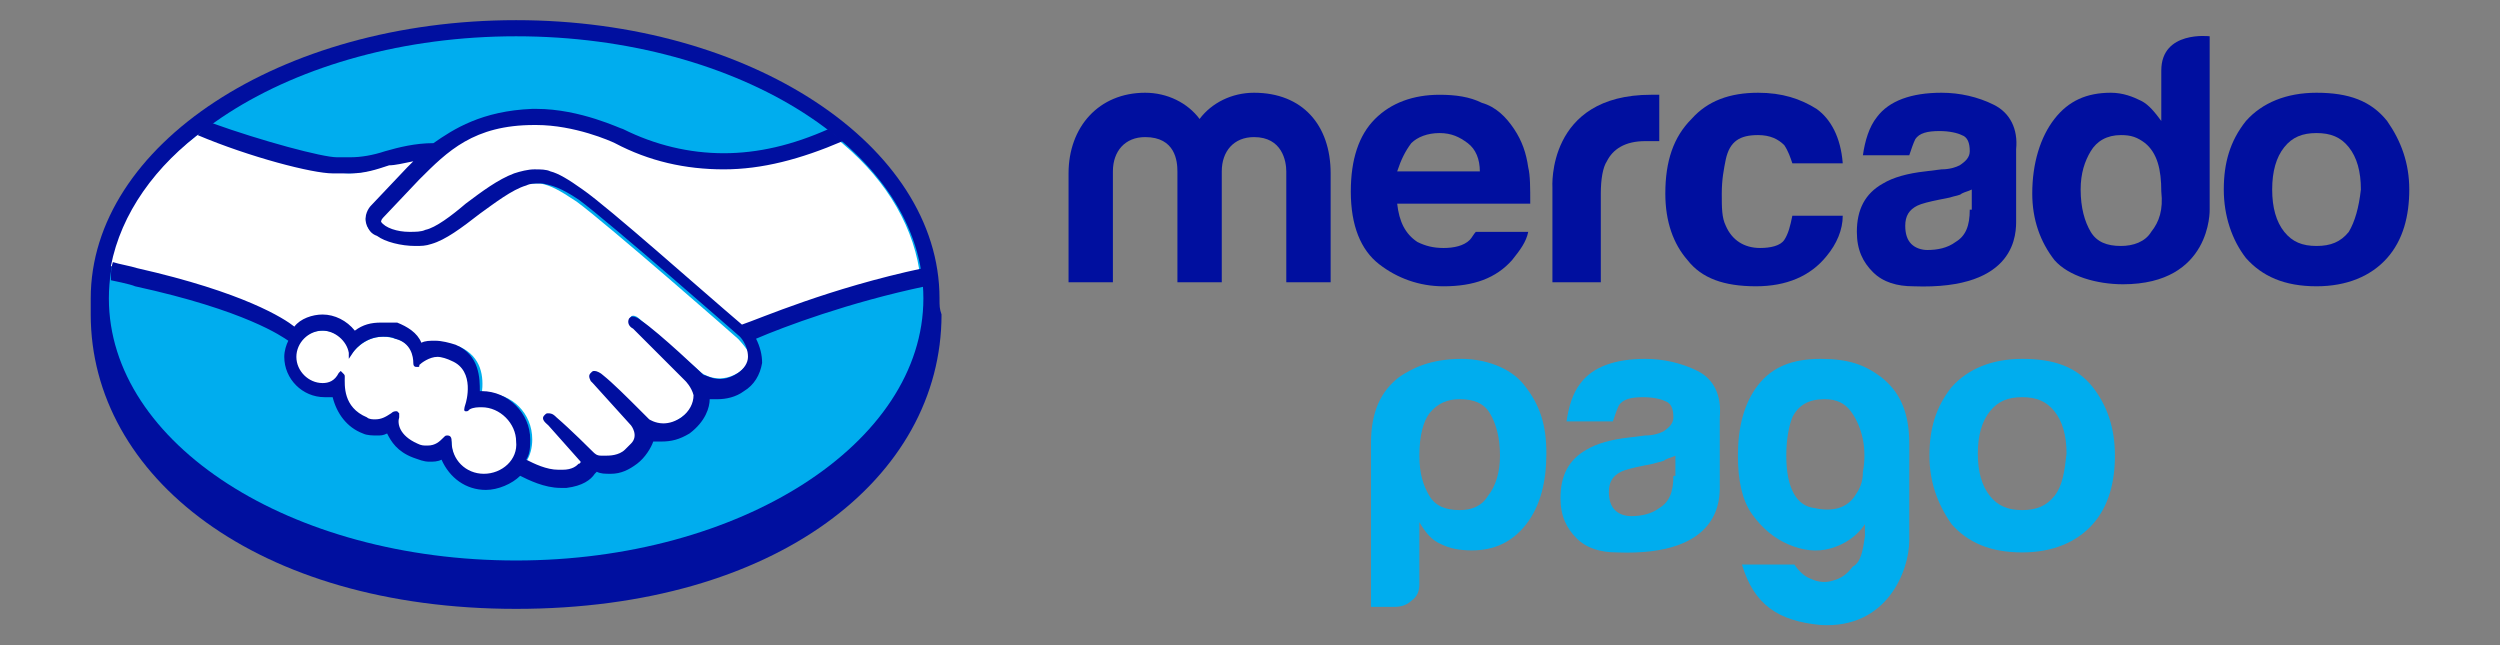 <?xml version="1.0" encoding="utf-8"?>
<!-- Generator: Adobe Illustrator 26.0.0, SVG Export Plug-In . SVG Version: 6.00 Build 0)  -->
<svg version="1.1" id="Layer_1" xmlns="http://www.w3.org/2000/svg" xmlns:xlink="http://www.w3.org/1999/xlink" x="0px" y="0px"
	 viewBox="0 0 124 32" style="enable-background:new 0 0 124 32;" xml:space="preserve">
<rect x="0" y="0" width="124" height="32" fill="#808080" stroke="none"/>
<style type="text/css">
	.st0{fill:#000F9F;}
	.st1{fill:#00ADEE;}
	.st2{fill:#FFFFFF;}
</style>
<g>
	<g>
		<path class="st0" d="M46.6,14.8C46.6,7.2,37.2,1,25.6,1C13.9,1,4.5,7.2,4.5,14.8c0,0.2,0,0.7,0,0.8c0,8,8.2,14.6,21.1,14.6
			c12.9,0,21.1-6.5,21.1-14.6C46.6,15.3,46.6,15.2,46.6,14.8z"/>
		<path class="st1" d="M45.8,14.8c0,7.2-9.1,13-20.2,13c-11.2,0-20.2-5.8-20.2-13c0-7.2,9.1-13,20.2-13C36.7,1.8,45.8,7.6,45.8,14.8
			z"/>
		<g>
			<path class="st2" d="M18.8,10.7c0,0-0.2,0.2-0.1,0.4c0.3,0.4,1.3,0.6,2.3,0.4c0.6-0.1,1.4-0.7,2.1-1.3c0.8-0.6,1.6-1.3,2.4-1.5
				c0.8-0.3,1.4-0.2,1.7,0c0.4,0.1,0.9,0.4,1.6,0.9c1.4,1,7,5.9,7.9,6.7c0.8-0.4,4.2-1.8,8.9-2.9c-0.4-2.5-1.9-4.8-4.2-6.6
				c-3.2,1.3-7.1,2.1-11,0.2c0,0-2.1-1-4.1-0.9c-3,0.1-4.4,1.4-5.8,2.8L18.8,10.7z"/>
			<path class="st2" d="M36.6,16.8c-0.1-0.1-6.5-5.7-8-6.8c-0.9-0.6-1.3-0.8-1.8-0.9c-0.3,0-0.6,0-0.9,0.1c-0.7,0.2-1.6,0.8-2.4,1.4
				c-0.8,0.7-1.6,1.3-2.3,1.4c-0.9,0.2-2,0-2.6-0.4c-0.2-0.1-0.4-0.3-0.4-0.5c-0.2-0.4,0.2-0.8,0.2-0.8l1.8-1.9
				c0.2-0.2,0.4-0.4,0.6-0.6c-0.6,0.1-1.1,0.2-1.6,0.4c-0.6,0.2-1.3,0.4-1.9,0.4c-0.3,0-1.7-0.2-1.9-0.3c-1.6-0.4-3-0.9-5.2-1.9
				C7.7,8.2,6,10.6,5.5,13.2c0.4,0.1,1,0.3,1.2,0.3c5.8,1.3,7.5,2.6,7.9,2.9c0.4-0.4,0.9-0.6,1.4-0.6c0.6,0,1.2,0.3,1.6,0.8
				c0.3-0.3,0.8-0.5,1.4-0.5c0.3,0,0.5,0,0.8,0.1c0.6,0.2,1,0.7,1.2,1c0.2-0.1,0.5-0.2,0.8-0.2c0.3,0,0.6,0.1,1,0.2
				c1.1,0.5,1.2,1.5,1.1,2.3c0.1,0,0.2,0,0.2,0c1.3,0,2.3,1,2.3,2.3c0,0.4-0.1,0.8-0.3,1.1c0.3,0.2,1.2,0.6,2,0.5
				c0.6-0.1,0.8-0.3,0.9-0.4C29,23,29,22.9,29,22.9l-1.6-1.8c0,0-0.3-0.3-0.2-0.4c0.1-0.1,0.3,0,0.4,0.1c0.8,0.7,1.8,1.7,1.8,1.7
				c0,0,0.1,0.1,0.5,0.2c0.3,0.1,0.9,0,1.3-0.3c0.1-0.1,0.2-0.2,0.3-0.3c0,0,0,0,0,0c0.4-0.5,0-1.1,0-1.1L29.5,19
				c0,0-0.3-0.3-0.2-0.4c0.1-0.1,0.3,0,0.4,0.1c0.6,0.5,1.4,1.4,2.3,2.1c0.2,0.1,0.9,0.6,1.8-0.1c0.6-0.4,0.7-0.8,0.7-1.2
				c0-0.5-0.4-0.8-0.4-0.8l-2.6-2.6c0,0-0.3-0.2-0.2-0.4c0.1-0.1,0.3,0,0.4,0.1c0.8,0.7,3.1,2.7,3.1,2.7c0,0,0.8,0.6,1.8,0
				c0.3-0.2,0.6-0.5,0.6-0.9C37,17.2,36.6,16.8,36.6,16.8z"/>
			<path class="st2" d="M24,20.1c-0.4,0-0.8,0.2-0.9,0.2c0,0,0-0.2,0.1-0.3c0-0.1,0.6-1.7-0.7-2.2c-1-0.4-1.6,0.1-1.8,0.3
				c-0.1,0.1-0.1,0.1-0.1,0c0-0.3-0.1-1.1-1-1.3c-1.2-0.4-2,0.5-2.2,0.8c-0.1-0.7-0.7-1.2-1.4-1.2c-0.8,0-1.4,0.6-1.4,1.4
				c0,0.8,0.6,1.4,1.4,1.4c0.4,0,0.7-0.2,1-0.4c0,0,0,0,0,0c-0.1,0.3-0.2,1.6,1.2,2.1c0.5,0.2,1,0.1,1.4-0.2c0.1-0.1,0.1,0,0.1,0.1
				c0,0.3,0,1,1,1.4c0.7,0.3,1.2,0,1.5-0.3c0.1-0.1,0.2-0.1,0.2,0.1c0,0.9,0.8,1.7,1.8,1.7c1,0,1.8-0.8,1.8-1.8
				C25.8,20.9,25,20.1,24,20.1z"/>
		</g>
		<path class="st0" d="M36.8,16.1c-2-1.7-6.6-5.8-7.9-6.7c-0.7-0.5-1.2-0.8-1.6-0.9c-0.2-0.1-0.5-0.1-0.8-0.1c-0.3,0-0.7,0.1-1,0.2
			c-0.8,0.3-1.6,0.9-2.4,1.5l0,0c-0.7,0.6-1.5,1.2-2,1.3c-0.2,0.1-0.5,0.1-0.8,0.1c-0.6,0-1.2-0.2-1.4-0.5c0,0,0-0.1,0.1-0.2l0,0
			l1.8-1.9c1.4-1.4,2.7-2.7,5.7-2.7c0,0,0.1,0,0.1,0c1.9,0,3.7,0.8,3.9,0.9c1.7,0.9,3.5,1.3,5.4,1.3c1.9,0,3.8-0.5,5.9-1.4
			c-0.2-0.2-0.5-0.4-0.7-0.6c-1.8,0.8-3.5,1.2-5.2,1.2c-1.7,0-3.4-0.4-5-1.2c-0.1,0-2.1-1-4.3-1c-0.1,0-0.1,0-0.2,0
			c-2.5,0.1-3.9,1-4.9,1.7c-0.9,0-1.7,0.2-2.4,0.4c-0.6,0.2-1.2,0.3-1.7,0.3c-0.2,0-0.6,0-0.7,0C16,7.8,13,7,10.5,6.1
			C10.2,6.3,10,6.5,9.8,6.7c2.6,1.1,5.7,1.9,6.7,1.9c0.3,0,0.6,0,0.9,0c0.7,0,1.3-0.2,1.9-0.4C19.6,8.2,20,8.1,20.5,8
			c-0.1,0.1-0.2,0.2-0.3,0.3l-1.8,1.9c-0.1,0.1-0.4,0.5-0.2,1c0.1,0.2,0.2,0.4,0.5,0.5c0.4,0.3,1.2,0.5,1.9,0.5c0.3,0,0.5,0,0.8-0.1
			c0.7-0.2,1.5-0.8,2.4-1.5c0.7-0.5,1.6-1.2,2.3-1.4c0.2-0.1,0.4-0.1,0.6-0.1c0.1,0,0.1,0,0.2,0c0.5,0.1,0.9,0.2,1.8,0.8
			c1.5,1.1,8,6.8,8,6.8c0,0,0.4,0.4,0.4,1c0,0.3-0.2,0.6-0.5,0.8c-0.3,0.2-0.6,0.3-0.9,0.3c-0.4,0-0.7-0.2-0.8-0.2
			c0,0-2.2-2.1-3.1-2.7c-0.1-0.1-0.3-0.2-0.4-0.2c-0.1,0-0.1,0-0.2,0.1c-0.1,0.2,0,0.4,0.2,0.5l2.6,2.6c0,0,0.3,0.3,0.4,0.7
			c0,0.4-0.2,0.8-0.6,1.1c-0.3,0.2-0.6,0.3-0.9,0.3c-0.4,0-0.7-0.2-0.7-0.2l-0.4-0.4c-0.7-0.7-1.4-1.4-1.9-1.8
			c-0.1-0.1-0.3-0.2-0.4-0.2c-0.1,0-0.1,0-0.2,0.1c-0.1,0.1-0.1,0.2,0,0.4c0.1,0.1,0.1,0.1,0.1,0.1l1.9,2.1c0,0,0.4,0.5,0,0.9
			l-0.1,0.1c-0.1,0.1-0.1,0.1-0.2,0.2c-0.3,0.3-0.8,0.3-0.9,0.3c-0.1,0-0.2,0-0.3,0c-0.2,0-0.3-0.1-0.4-0.2l0,0
			c-0.1-0.1-1.1-1.1-1.8-1.7c-0.1-0.1-0.2-0.2-0.4-0.2c-0.1,0-0.1,0-0.2,0.1c-0.2,0.2,0.1,0.4,0.2,0.5l1.6,1.8c0,0,0,0.1-0.1,0.1
			c-0.1,0.1-0.3,0.3-0.8,0.3c-0.1,0-0.1,0-0.2,0c-0.6,0-1.2-0.3-1.6-0.5c0.2-0.3,0.2-0.7,0.2-1c0-1.3-1.1-2.4-2.4-2.4
			c0,0-0.1,0-0.1,0c0-0.6,0-1.8-1.2-2.3c-0.3-0.1-0.7-0.2-1-0.2c-0.3,0-0.5,0-0.7,0.1c-0.2-0.5-0.7-0.8-1.2-1
			C19.5,16,19.2,16,18.9,16c-0.5,0-0.9,0.1-1.3,0.4c-0.4-0.5-1-0.8-1.6-0.8c-0.5,0-1.1,0.2-1.4,0.6c-0.5-0.4-2.5-1.7-7.8-2.9
			c-0.3-0.1-0.9-0.2-1.2-0.3c-0.1,0.3-0.1,0.6-0.1,0.9c0,0,1,0.2,1.2,0.3c5.5,1.2,7.3,2.5,7.6,2.7c-0.1,0.2-0.2,0.5-0.2,0.8
			c0,1.1,0.9,2,2,2c0.1,0,0.3,0,0.4,0c0.2,0.8,0.7,1.5,1.5,1.8c0.2,0.1,0.5,0.1,0.7,0.1c0.2,0,0.3,0,0.5-0.1
			c0.2,0.4,0.5,0.9,1.3,1.2c0.3,0.1,0.5,0.2,0.8,0.2c0.2,0,0.4,0,0.6-0.1c0.4,0.9,1.2,1.5,2.2,1.5c0.6,0,1.3-0.3,1.7-0.7
			c0.4,0.2,1.2,0.6,2,0.6c0.1,0,0.2,0,0.3,0c0.8-0.1,1.2-0.4,1.4-0.7c0,0,0.1-0.1,0.1-0.1c0.2,0.1,0.4,0.1,0.7,0.1
			c0.5,0,0.9-0.2,1.3-0.5c0.4-0.3,0.7-0.8,0.8-1.1c0,0,0,0,0,0c0.1,0,0.3,0,0.4,0c0.5,0,0.9-0.1,1.4-0.4c0.8-0.6,1-1.3,1-1.7
			c0.1,0,0.3,0,0.4,0c0.4,0,0.9-0.1,1.3-0.4c0.5-0.3,0.8-0.8,0.9-1.4c0-0.4-0.1-0.8-0.3-1.2c1.4-0.6,4.6-1.8,8.4-2.6
			c0-0.3-0.1-0.6-0.1-0.9C41.1,14.3,37.7,15.8,36.8,16.1z M24,23.5c-0.9,0-1.6-0.7-1.6-1.6c0-0.1,0-0.3-0.2-0.3
			c-0.1,0-0.1,0-0.2,0.1c-0.2,0.2-0.4,0.4-0.8,0.4c-0.2,0-0.3,0-0.5-0.1c-0.9-0.4-1-1-0.9-1.3c0-0.1,0-0.1,0-0.2l-0.1-0.1h-0.1
			c0,0-0.1,0-0.2,0.1c-0.3,0.2-0.5,0.3-0.8,0.3c-0.1,0-0.3,0-0.4-0.1c-1.2-0.5-1.1-1.6-1.1-2c0-0.1,0-0.1-0.1-0.2l-0.1-0.1l-0.1,0.1
			C16.6,18.9,16.3,19,16,19c-0.7,0-1.3-0.6-1.3-1.3c0-0.7,0.6-1.3,1.3-1.3c0.6,0,1.2,0.5,1.3,1.1l0,0.3l0.2-0.3c0,0,0.5-0.8,1.5-0.8
			c0.2,0,0.4,0,0.6,0.1c0.8,0.2,0.9,0.9,0.9,1.2c0,0.2,0.1,0.2,0.2,0.2c0.1,0,0.1,0,0.1-0.1c0.1-0.1,0.5-0.4,0.9-0.4
			c0.2,0,0.5,0.1,0.7,0.2c1.2,0.5,0.7,2.1,0.7,2.1c-0.1,0.3-0.1,0.4,0,0.4l0,0h0c0.1,0,0.1,0,0.2-0.1c0.2-0.1,0.4-0.1,0.6-0.1h0
			c0.9,0,1.7,0.8,1.7,1.7C25.7,22.8,24.9,23.5,24,23.5z"/>
	</g>
	<g>
		<path class="st0" d="M118.4,6c-0.8-1-1.9-1.4-3.5-1.4c-1.5,0-2.7,0.5-3.5,1.4c-0.8,1-1.1,2.1-1.1,3.4c0,1.3,0.4,2.5,1.1,3.4
			c0.8,0.9,1.9,1.4,3.5,1.4c1.5,0,2.7-0.5,3.5-1.4c0.8-0.9,1.1-2.1,1.1-3.4C119.5,8.1,119.1,7,118.4,6z M116.5,11.5
			c-0.4,0.5-0.9,0.7-1.6,0.7c-0.7,0-1.2-0.2-1.6-0.7c-0.4-0.5-0.6-1.2-0.6-2.1c0-0.9,0.2-1.6,0.6-2.1c0.4-0.5,0.9-0.7,1.6-0.7
			c0.7,0,1.2,0.2,1.6,0.7c0.4,0.5,0.6,1.2,0.6,2.1C117,10.3,116.8,11,116.5,11.5z"/>
		<path class="st0" d="M98.9,5.2c-0.8-0.4-1.7-0.6-2.6-0.6c-1.5,0-2.6,0.4-3.2,1.2c-0.4,0.5-0.6,1.2-0.7,1.9h2.3
			c0.1-0.3,0.2-0.6,0.3-0.8c0.2-0.3,0.6-0.4,1.2-0.4c0.5,0,0.9,0.1,1.1,0.2c0.3,0.1,0.4,0.4,0.4,0.8c0,0.3-0.2,0.5-0.5,0.7
			c-0.2,0.1-0.5,0.2-0.9,0.2l-0.8,0.1c-0.9,0.1-1.6,0.3-2.1,0.6c-0.9,0.5-1.3,1.3-1.3,2.4c0,0.9,0.3,1.5,0.8,2
			c0.5,0.5,1.2,0.7,2,0.7c5.2,0.2,5.1-2.7,5.1-3.3V7.4C100.1,6.4,99.7,5.6,98.9,5.2z M97.7,10.4c0,0.8-0.2,1.3-0.7,1.6
			c-0.4,0.3-0.9,0.4-1.4,0.4c-0.3,0-0.6-0.1-0.8-0.3c-0.2-0.2-0.3-0.5-0.3-0.9c0-0.5,0.2-0.8,0.6-1c0.2-0.1,0.6-0.2,1.1-0.3l0.5-0.1
			c0.3-0.1,0.5-0.1,0.6-0.2c0.2-0.1,0.3-0.1,0.5-0.2V10.4z"/>
		<path class="st0" d="M87.2,6.7c0.6,0,1,0.2,1.3,0.5c0.2,0.3,0.3,0.6,0.4,0.9h2.5c-0.1-1.3-0.6-2.2-1.3-2.7
			c-0.8-0.5-1.7-0.8-2.9-0.8c-1.4,0-2.5,0.4-3.3,1.3C83,6.8,82.6,8,82.6,9.6c0,1.4,0.4,2.5,1.1,3.3c0.7,0.9,1.8,1.3,3.4,1.3
			c1.5,0,2.7-0.5,3.5-1.5c0.5-0.6,0.8-1.3,0.8-2h-2.5c-0.1,0.5-0.2,0.9-0.4,1.2c-0.2,0.3-0.7,0.4-1.2,0.4c-0.8,0-1.4-0.4-1.7-1.1
			c-0.2-0.4-0.2-0.9-0.2-1.6c0-0.7,0.1-1.2,0.2-1.7C85.8,7,86.3,6.7,87.2,6.7z"/>
		<path class="st0" d="M81.9,4.7c-5.2,0-4.9,4.6-4.9,4.6V14h2.4V9.6c0-0.7,0.1-1.3,0.3-1.6C80,7.4,80.6,7,81.6,7c0.1,0,0.2,0,0.3,0
			c0.1,0,0.2,0,0.4,0V4.7c-0.1,0-0.2,0-0.2,0C82,4.7,82,4.7,81.9,4.7z"/>
		<path class="st0" d="M73.2,11.5c-0.1,0.1-0.2,0.3-0.3,0.4c-0.3,0.3-0.8,0.4-1.3,0.4c-0.5,0-0.9-0.1-1.3-0.3c-0.6-0.4-0.9-1-1-1.9
			h6.6c0-0.8,0-1.4-0.1-1.8c-0.1-0.7-0.3-1.3-0.7-1.9c-0.4-0.6-0.9-1.1-1.6-1.3c-0.6-0.3-1.3-0.4-2.1-0.4c-1.3,0-2.4,0.4-3.2,1.2
			c-0.8,0.8-1.2,2-1.2,3.6c0,1.7,0.5,2.9,1.4,3.6c0.9,0.7,2,1.1,3.2,1.1c1.5,0,2.6-0.4,3.4-1.3c0.4-0.5,0.7-0.9,0.8-1.4H73.2z
			 M70,7.1c0.3-0.3,0.8-0.5,1.4-0.5c0.6,0,1,0.2,1.4,0.5c0.4,0.3,0.6,0.8,0.6,1.4h-4.1C69.5,7.9,69.7,7.5,70,7.1z"/>
		<g>
			<path class="st0" d="M66,14h-2.2V8.5c0-0.5-0.2-1.7-1.6-1.7c-1,0-1.6,0.7-1.6,1.7V14h-2.2V8.5c0-0.5-0.1-1.7-1.6-1.7
				c-1,0-1.6,0.7-1.6,1.7V14h-2.2V8.6c0-2.3,1.5-4,3.8-4c1.1,0,2.1,0.5,2.7,1.3c0.6-0.8,1.6-1.3,2.7-1.3c2.4,0,3.8,1.6,3.8,4V14z"/>
		</g>
		<path class="st0" d="M109.6,1.8c0,0-2.4-0.3-2.4,1.7l0,2.5c-0.3-0.4-0.6-0.8-1-1c-0.4-0.2-0.9-0.4-1.5-0.4c-1.2,0-2.1,0.4-2.8,1.3
			c-0.7,0.9-1.1,2.2-1.1,3.7c0,1.3,0.4,2.4,1.1,3.3c0.7,0.8,2.1,1.2,3.4,1.2c4.4,0,4.3-3.7,4.3-3.7L109.6,1.8z M106.7,11.5
			c-0.3,0.5-0.9,0.7-1.5,0.7c-0.7,0-1.2-0.2-1.5-0.7c-0.3-0.5-0.5-1.2-0.5-2.1c0-0.8,0.2-1.4,0.5-1.9c0.3-0.5,0.8-0.8,1.5-0.8
			c0.5,0,0.8,0.1,1.2,0.4c0.6,0.5,0.8,1.3,0.8,2.4C107.3,10.4,107.1,11,106.7,11.5z"/>
	</g>
	<g>
		<g>
			<path class="st1" d="M70.4,29c0,0.3-0.1,0.6-0.4,0.8c-0.2,0.2-0.5,0.3-0.8,0.3H68V22c0-1.6,0.5-2.6,1.4-3.3
				c0.6-0.4,1.5-0.9,3.1-0.9c1.1,0,2.4,0.4,3.1,1.3c0.8,1,1.1,2,1.1,3.4c0,1.4-0.3,2.6-1,3.5c-0.7,0.9-1.6,1.3-2.7,1.3
				c-0.6,0-1.1-0.1-1.5-0.3c-0.5-0.2-0.8-0.6-1.1-1.1V29z M74.4,22.6c0-0.9-0.2-1.6-0.5-2.1c-0.3-0.5-0.8-0.7-1.5-0.7
				c-0.6,0-1.1,0.2-1.5,0.7c-0.3,0.4-0.5,1.1-0.5,2.1c0,0.9,0.2,1.5,0.5,2c0.3,0.5,0.8,0.7,1.5,0.7c0.6,0,1.1-0.2,1.4-0.7
				C74.2,24.1,74.4,23.4,74.4,22.6"/>
			<path class="st1" d="M92.5,26.6V26c-0.4,0.6-1,1-1.7,1.2c-0.7,0.2-1.4,0.1-2.1-0.2c-0.7-0.3-1.3-0.8-1.8-1.5
				c-0.5-0.7-0.7-1.7-0.7-2.9c0-1.4,0.3-2.6,1-3.5c0.7-0.9,1.7-1.3,3.1-1.3c1.4,0,2.2,0.3,3,0.9c0.9,0.7,1.4,1.7,1.4,3.3v4.8
				c0,1.5-1.1,4.4-4.4,4.2c-2.1-0.2-3.3-1-3.9-3H89c0.2,0.3,0.5,0.6,0.8,0.7c0.4,0.2,0.8,0.2,1.1,0.1c0.4-0.1,0.7-0.3,1-0.7
				C92.3,27.9,92.4,27.3,92.5,26.6 M88.6,22.6c0,1.6,0.5,2.5,1.4,2.6c0.9,0.2,1.6,0,2-0.6c0.2-0.3,0.4-0.6,0.4-1.2
				c0.1-0.5,0.1-1.1,0-1.6c-0.1-0.5-0.3-1-0.6-1.4c-0.3-0.4-0.7-0.6-1.3-0.6c-0.8,0-1.3,0.3-1.6,0.9C88.7,21.2,88.6,21.9,88.6,22.6"
				/>
			<path class="st1" d="M84.2,18.4c-0.8-0.4-1.7-0.6-2.6-0.6c-1.5,0-2.6,0.4-3.2,1.2c-0.4,0.5-0.6,1.2-0.7,1.9H80
				c0.1-0.3,0.2-0.6,0.3-0.8c0.2-0.3,0.6-0.4,1.2-0.4c0.5,0,0.9,0.1,1.1,0.2c0.3,0.1,0.4,0.4,0.4,0.8c0,0.3-0.2,0.5-0.5,0.7
				c-0.2,0.1-0.5,0.2-0.9,0.2l-0.8,0.1c-0.9,0.1-1.6,0.3-2.1,0.6c-0.9,0.5-1.3,1.3-1.3,2.4c0,0.9,0.3,1.5,0.8,2
				c0.5,0.5,1.2,0.7,2,0.7c5.2,0.2,5.1-2.7,5.1-3.3v-3.4C85.4,19.6,85,18.8,84.2,18.4 M83,23.6c0,0.8-0.2,1.3-0.7,1.6
				c-0.4,0.3-0.9,0.4-1.4,0.4c-0.3,0-0.6-0.1-0.8-0.3c-0.2-0.2-0.3-0.5-0.3-0.9c0-0.5,0.2-0.8,0.6-1c0.2-0.1,0.6-0.2,1.1-0.3
				l0.5-0.1c0.3-0.1,0.5-0.1,0.6-0.2c0.2-0.1,0.3-0.1,0.5-0.2V23.6z"/>
			<path class="st1" d="M103.8,19.2c-0.8-1-1.9-1.4-3.5-1.4c-1.5,0-2.7,0.5-3.5,1.4c-0.8,1-1.1,2.1-1.1,3.4c0,1.3,0.4,2.4,1.1,3.4
				c0.8,0.9,1.9,1.4,3.5,1.4c1.5,0,2.7-0.5,3.5-1.4c0.8-0.9,1.1-2.1,1.1-3.4C104.9,21.2,104.5,20.1,103.8,19.2 M101.9,24.6
				c-0.4,0.5-0.9,0.7-1.6,0.7s-1.2-0.2-1.6-0.7c-0.4-0.5-0.6-1.2-0.6-2.1c0-0.9,0.2-1.6,0.6-2.1c0.4-0.5,0.9-0.7,1.6-0.7
				s1.2,0.2,1.6,0.7c0.4,0.5,0.6,1.2,0.6,2.1C102.4,23.4,102.3,24.1,101.9,24.6"/>
		</g>
	</g>
</g>
</svg>
